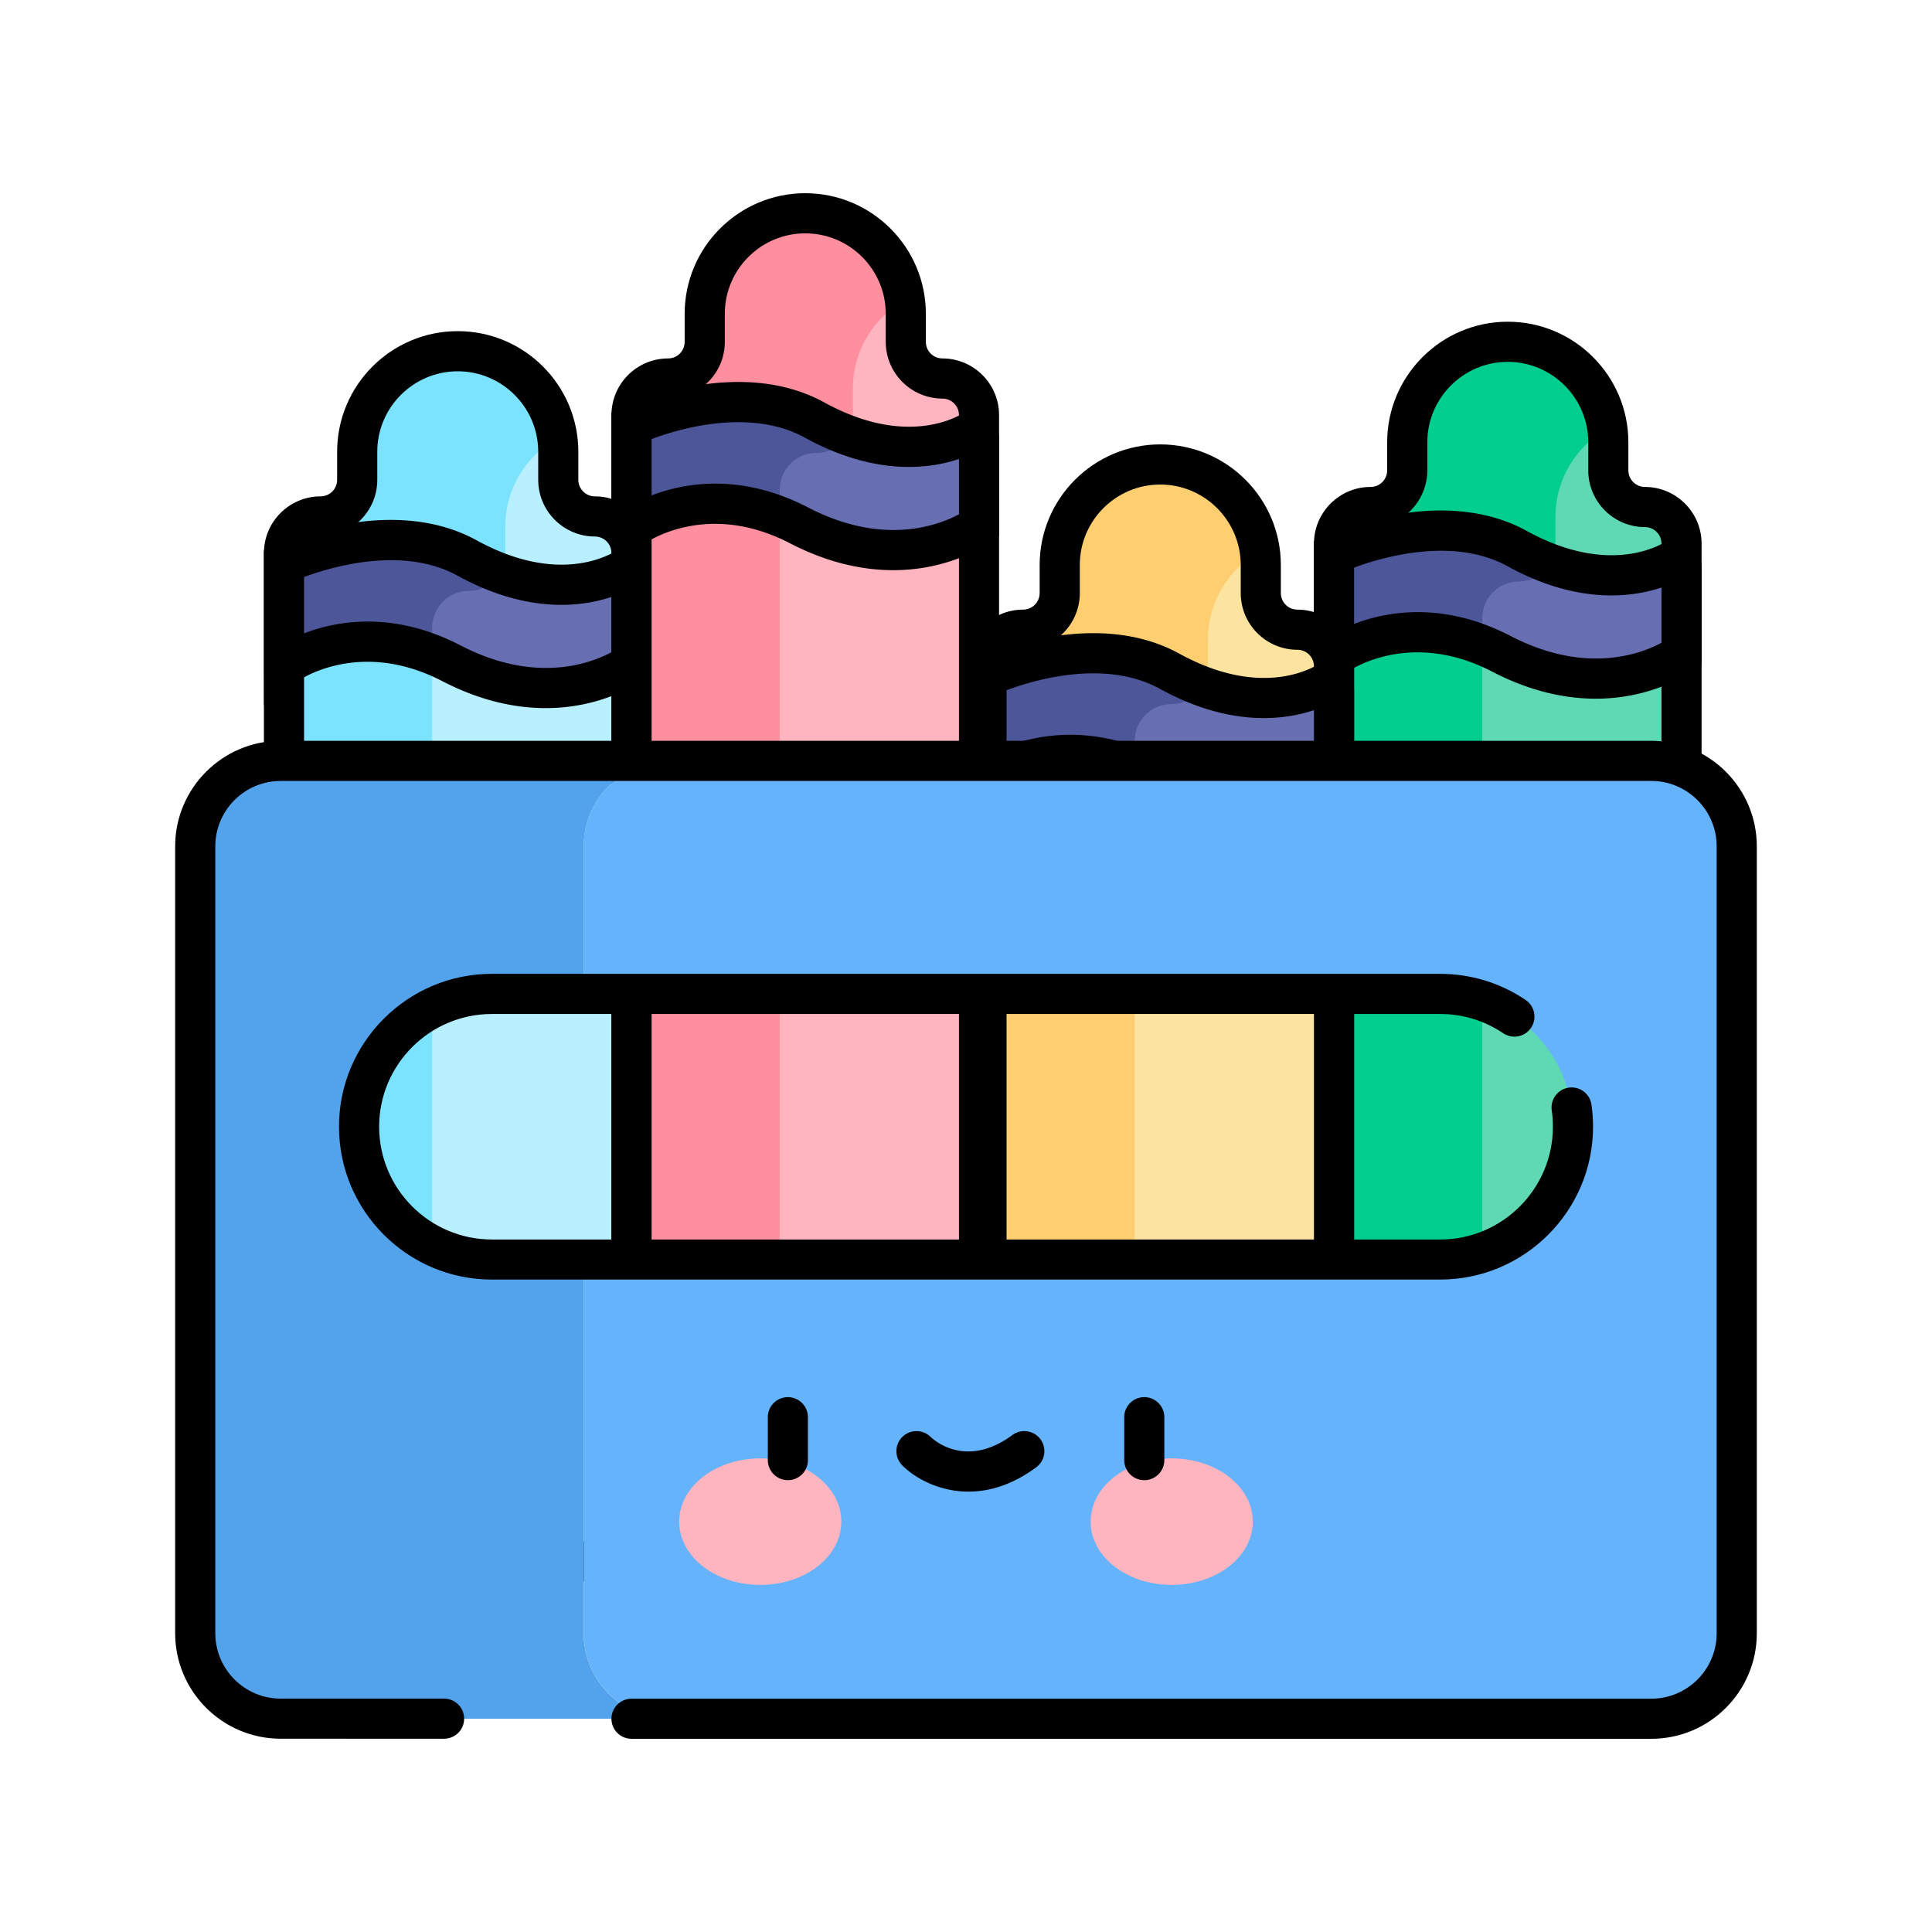 <?xml version="1.0" standalone="no"?><!DOCTYPE svg PUBLIC "-//W3C//DTD SVG 1.1//EN" "http://www.w3.org/Graphics/SVG/1.1/DTD/svg11.dtd"><svg t="1669882264005" class="icon" viewBox="0 0 1024 1024" version="1.1" xmlns="http://www.w3.org/2000/svg" p-id="2630" xmlns:xlink="http://www.w3.org/1999/xlink" width="200" height="200"><path d="M315.31 273.715c-10.711 0-19.415-8.684-19.415-19.415v-14.889c0-29.43-23.859-53.289-53.289-53.289s-53.289 23.859-53.289 53.289v14.889c0 10.711-8.684 19.415-19.415 19.415-10.711 0-19.415 8.684-19.415 19.415v515.092c0 10.711 8.684 19.415 19.415 19.415h145.388c10.711 0 19.415-8.684 19.415-19.415V293.13c0-10.711-8.684-19.415-19.395-19.415z" fill="#7CE3FF" p-id="2631"></path><path d="M334.705 808.223V293.13c0-10.711-8.684-19.415-19.415-19.415s-19.415-8.684-19.415-19.415v-14.889c0-2.417-0.225-4.792-0.532-7.127-16.384 9.093-27.464 26.542-27.464 46.612v14.889c0 10.711-8.684 19.415-19.415 19.415-10.711 0-19.415 8.684-19.415 19.415v495.043h86.221c10.752-0.02 19.436-8.704 19.436-19.436z" fill="#B9F0FF" p-id="2632"></path><path d="M315.31 838.267H169.923c-16.568 0-30.044-13.476-30.044-30.044V293.13c0-16.568 13.476-30.044 30.044-30.044 4.833 0 8.765-3.932 8.765-8.765v-14.889c0-35.246 28.672-63.918 63.918-63.918s63.918 28.672 63.918 63.918v14.889c0 4.833 3.932 8.765 8.765 8.765 16.568 0 30.044 13.476 30.044 30.044v515.092c0.02 16.568-13.455 30.044-30.024 30.044z m-72.704-641.475c-23.511 0-42.639 19.128-42.639 42.639v14.889c0 16.568-13.476 30.044-30.044 30.044-4.833 0-8.765 3.932-8.765 8.765v515.092c0 4.833 3.932 8.765 8.765 8.765h145.388c4.833 0 8.765-3.932 8.765-8.765V293.13c0-4.833-3.932-8.765-8.765-8.765-16.568 0-30.044-13.476-30.044-30.044v-14.889c0-23.511-19.149-42.639-42.66-42.639z" p-id="2633"></path><path d="M150.508 298.66s55.235-25.887 97.034-2.929c41.431 22.753 70.41 12.861 81.797 6.902 2.458-1.29 5.366 0.492 5.366 3.277v45.67s-38.81 29.327-95.396 0c-51.22-26.542-88.801 1.475-88.801 1.475v-54.395z" fill="#4C5699" p-id="2634"></path><path d="M329.339 302.633c-9.708 5.079-32.174 13.005-64.246 1.147-3.4 5.632-9.544 9.4-16.609 9.4-10.711 0-19.415 8.684-19.415 19.415v14.295c3.338 1.331 6.758 2.867 10.24 4.669 56.566 29.327 95.396 0 95.396 0v-45.67c0-2.744-2.908-4.526-5.366-3.256z" fill="#676FB2" p-id="2635"></path><path d="M289.219 375.316c-15.626 0-34.161-3.604-54.804-14.295-44.298-22.958-76.268-0.369-77.599 0.594l-16.896 12.268-0.061-20.849v-61.153l6.124-2.867c2.458-1.147 60.662-27.894 106.68-2.621 37.294 20.48 62.587 11.592 71.741 6.799a14.223 14.223 0 0 1 14.029 0.43 14.242 14.242 0 0 1 6.902 12.268v50.954l-4.219 3.195c-1.188 0.922-20.705 15.278-51.896 15.278z m-94.29-45.875c14.336 0 31.048 3.236 49.295 12.698 39.895 20.685 69.263 9.277 79.852 3.543v-29.286c-16.323 5.448-44.892 8.868-81.654-11.305-28.918-15.892-66.662-4.669-81.265 0.758v29.839c8.581-3.318 20.091-6.246 33.772-6.246z" p-id="2636"></path><path d="M871.854 268.739c-10.711 0-19.415-8.684-19.415-19.415v-14.889c0-29.43-23.859-53.289-53.289-53.289s-53.289 23.859-53.289 53.289v14.889c0 10.711-8.684 19.415-19.415 19.415-10.711 0-19.415 8.684-19.415 19.415v515.092c0 10.711 8.684 19.415 19.415 19.415h145.388c10.711 0 19.415-8.684 19.415-19.415V288.133a19.395 19.395 0 0 0-19.395-19.395z" fill="#00CE8E" p-id="2637"></path><path d="M891.249 803.246V288.133c0-10.711-8.684-19.415-19.415-19.415-10.711 0-19.415-8.684-19.415-19.415v-14.889c0-2.417-0.225-4.792-0.532-7.127-16.384 9.093-27.464 26.542-27.464 46.612v14.889c0 10.711-8.684 19.415-19.415 19.415s-19.415 8.684-19.415 19.415v495.043h86.221c10.752-0.02 19.436-8.704 19.436-19.415z" fill="#5FD9B3" p-id="2638"></path><path d="M871.854 833.29h-145.388c-16.568 0-30.044-13.476-30.044-30.044V288.133c0-16.568 13.476-30.044 30.044-30.044 4.833 0 8.765-3.932 8.765-8.765v-14.889c0-35.246 28.672-63.918 63.918-63.918s63.918 28.672 63.918 63.918v14.889c0 4.833 3.932 8.765 8.765 8.765 16.568 0 30.044 13.476 30.044 30.044V803.226c0.02 16.589-13.455 30.065-30.024 30.065z m-72.704-641.495c-23.511 0-42.639 19.128-42.639 42.639v14.889c0 16.568-13.476 30.044-30.044 30.044-4.833 0-8.765 3.932-8.765 8.765V803.226c0 4.833 3.932 8.765 8.765 8.765h145.388c4.833 0 8.765-3.932 8.765-8.765V288.133c0-4.833-3.932-8.765-8.765-8.765-16.568 0-30.044-13.476-30.044-30.044v-14.889c0-23.511-19.149-42.639-42.66-42.639z" p-id="2639"></path><path d="M707.052 293.683s55.235-25.887 97.034-2.929c41.431 22.753 70.41 12.861 81.797 6.902 2.458-1.29 5.366 0.492 5.366 3.277v45.67s-38.81 29.327-95.396 0c-51.22-26.542-88.801 1.475-88.801 1.475V293.683z" fill="#4C5699" p-id="2640"></path><path d="M885.883 297.656c-9.708 5.079-32.174 13.005-64.246 1.147-3.4 5.632-9.544 9.4-16.609 9.4-10.711 0-19.415 8.684-19.415 19.415v14.295c3.338 1.331 6.758 2.867 10.24 4.669 56.566 29.327 95.396 0 95.396 0v-45.67c0-2.765-2.908-4.547-5.366-3.256z" fill="#676FB2" p-id="2641"></path><path d="M845.763 370.319c-15.626 0-34.161-3.604-54.804-14.295-44.278-22.958-76.268-0.369-77.599 0.594l-16.896 12.268-0.061-20.849v-61.153l6.124-2.867c2.458-1.147 60.662-27.894 106.68-2.621 37.315 20.5 62.607 11.592 71.741 6.799 4.485-2.355 9.728-2.171 14.049 0.43a14.242 14.242 0 0 1 6.902 12.268v50.954l-4.219 3.195c-1.208 0.942-20.726 15.278-51.917 15.278z m-94.29-45.875c14.336 0 31.048 3.236 49.295 12.698 39.895 20.685 69.243 9.277 79.852 3.543v-29.286c-16.323 5.448-44.892 8.888-81.654-11.305-28.918-15.892-66.662-4.669-81.265 0.758v29.839c8.581-3.297 20.091-6.246 33.772-6.246z" p-id="2642"></path><path d="M499.507 200.622c-10.711 0-19.415-8.684-19.415-19.415v-14.889c0-29.43-23.859-53.289-53.289-53.289s-53.289 23.859-53.289 53.289v14.889c0 10.711-8.684 19.415-19.415 19.415-10.711 0-19.415 8.684-19.415 19.415v515.092c0 10.711 8.684 19.415 19.415 19.415h145.388c10.711 0 19.415-8.684 19.415-19.415V220.017a19.395 19.395 0 0 0-19.395-19.395z" fill="#FF8E9E" p-id="2643"></path><path d="M518.902 735.13V220.017c0-10.711-8.684-19.415-19.415-19.415-10.711 0-19.415-8.684-19.415-19.415V166.298c0-2.417-0.225-4.792-0.532-7.127-16.384 9.093-27.464 26.542-27.464 46.612v14.889c0 10.711-8.684 19.415-19.415 19.415-10.711 0-19.415 8.684-19.415 19.415v495.043h86.221c10.752-0.02 19.436-8.704 19.436-19.415z" fill="#FFB5C0" p-id="2644"></path><path d="M499.507 765.174h-145.388c-16.568 0-30.044-13.476-30.044-30.044V220.017c0-16.568 13.476-30.044 30.044-30.044 4.833 0 8.765-3.932 8.765-8.765v-14.889c0-35.246 28.672-63.918 63.918-63.918s63.918 28.672 63.918 63.918v14.889c0 4.833 3.932 8.765 8.765 8.765 16.568 0 30.044 13.476 30.044 30.044v515.092c0.02 16.589-13.455 30.065-30.024 30.065zM426.803 123.679c-23.511 0-42.639 19.128-42.639 42.639v14.889c0 16.568-13.476 30.044-30.044 30.044-4.833 0-8.765 3.932-8.765 8.765v515.092c0 4.833 3.932 8.765 8.765 8.765h145.388c4.833 0 8.765-3.932 8.765-8.765V220.017c0-4.833-3.932-8.765-8.765-8.765-16.568 0-30.044-13.476-30.044-30.044v-14.889c0-23.511-19.149-42.639-42.66-42.639z" p-id="2645"></path><path d="M334.705 225.567s55.235-25.887 97.034-2.929c41.431 22.753 70.41 12.861 81.797 6.902 2.458-1.29 5.366 0.492 5.366 3.277v45.67s-38.81 29.327-95.396 0c-51.22-26.542-88.801 1.475-88.801 1.475v-54.395z" fill="#4C5699" p-id="2646"></path><path d="M513.536 229.54c-9.708 5.079-32.174 13.005-64.246 1.147-3.4 5.632-9.544 9.4-16.609 9.4-10.711 0-19.415 8.684-19.415 19.415v14.295c3.338 1.331 6.758 2.867 10.24 4.669 56.566 29.327 95.396 0 95.396 0v-45.67c0-2.765-2.908-4.547-5.366-3.256z" fill="#676FB2" p-id="2647"></path><path d="M473.416 302.203c-15.626 0-34.161-3.604-54.804-14.295-44.278-22.958-76.268-0.369-77.599 0.594l-16.896 12.268-0.061-20.849v-61.153l6.124-2.867c2.458-1.147 60.662-27.894 106.68-2.621 37.294 20.48 62.587 11.592 71.741 6.799a14.221 14.221 0 0 1 14.029 0.43 14.242 14.242 0 0 1 6.902 12.268v50.954l-4.219 3.195c-1.188 0.942-20.705 15.278-51.896 15.278z m-94.29-45.875c14.336 0 31.048 3.236 49.295 12.698 39.895 20.685 69.243 9.277 79.852 3.543v-29.286c-16.323 5.468-44.892 8.888-81.654-11.305-29.061-15.954-66.703-4.71-81.265 0.737v29.86c8.581-3.297 20.091-6.246 33.772-6.246z" p-id="2648"></path><path d="M687.657 333.742c-10.711 0-19.415-8.684-19.415-19.415v-14.889c0-29.43-23.859-53.289-53.289-53.289s-53.289 23.859-53.289 53.289v14.889c0 10.711-8.684 19.415-19.415 19.415-10.711 0-19.415 8.684-19.415 19.415v515.092c0 10.711 8.684 19.415 19.415 19.415h145.388c10.711 0 19.415-8.684 19.415-19.415V353.157c0-10.711-8.684-19.415-19.395-19.415z" fill="#FFCE71" p-id="2649"></path><path d="M707.052 868.25V353.157c0-10.711-8.684-19.415-19.415-19.415s-19.415-8.684-19.415-19.415v-14.889c0-2.417-0.225-4.792-0.532-7.127-16.384 9.093-27.464 26.542-27.464 46.612v14.889c0 10.711-8.684 19.415-19.415 19.415-10.711 0-19.415 8.684-19.415 19.415v495.043h86.221c10.752-0.02 19.436-8.704 19.436-19.436z" fill="#FCE3A0" p-id="2650"></path><path d="M687.657 898.294h-145.388c-16.568 0-30.044-13.476-30.044-30.044V353.157c0-16.568 13.476-30.044 30.044-30.044 4.833 0 8.765-3.932 8.765-8.765v-14.889c0-35.246 28.672-63.918 63.918-63.918s63.918 28.672 63.918 63.918v14.889c0 4.833 3.932 8.765 8.765 8.765 16.568 0 30.044 13.476 30.044 30.044v515.092c0.02 16.568-13.476 30.044-30.024 30.044z m-72.704-641.475c-23.511 0-42.639 19.128-42.639 42.639v14.889c0 16.568-13.476 30.044-30.044 30.044-4.833 0-8.765 3.932-8.765 8.765v515.092c0 4.833 3.932 8.765 8.765 8.765h145.388c4.833 0 8.765-3.932 8.765-8.765V353.157c0-4.833-3.932-8.765-8.765-8.765-16.568 0-30.044-13.476-30.044-30.044v-14.889c-0.02-23.511-19.149-42.639-42.66-42.639z" p-id="2651"></path><path d="M522.854 358.687s55.235-25.887 97.034-2.929c41.431 22.753 70.41 12.861 81.797 6.902 2.458-1.29 5.366 0.492 5.366 3.277v45.67s-38.81 29.327-95.396 0c-51.22-26.542-88.801 1.475-88.801 1.475v-54.395z" fill="#4C5699" p-id="2652"></path><path d="M701.686 362.66c-9.708 5.079-32.174 13.005-64.246 1.147-3.4 5.632-9.544 9.4-16.609 9.4-10.711 0-19.415 8.684-19.415 19.415v14.295c3.338 1.331 6.758 2.867 10.24 4.669 56.566 29.327 95.396 0 95.396 0v-45.67c0-2.744-2.908-4.526-5.366-3.256z" fill="#676FB2" p-id="2653"></path><path d="M661.565 435.343c-15.626 0-34.161-3.604-54.804-14.295-44.298-22.958-76.268-0.369-77.599 0.594l-16.896 12.268-0.061-20.849v-61.153l6.124-2.867c2.458-1.147 60.662-27.894 106.68-2.621 37.294 20.5 62.587 11.592 71.741 6.799a14.221 14.221 0 0 1 14.029 0.43 14.242 14.242 0 0 1 6.902 12.268v50.954l-4.219 3.195c-1.188 0.922-20.726 15.278-51.896 15.278z m-94.29-45.896c14.336 0 31.048 3.236 49.295 12.698 39.895 20.685 69.243 9.277 79.852 3.543v-29.286c-16.323 5.448-44.892 8.888-81.654-11.305-29.061-15.954-66.703-4.71-81.265 0.737v29.86c8.581-3.297 20.091-6.246 33.772-6.246z" p-id="2654"></path><path d="M309.391 865.669v-198.103H260.71c-38.871 0-70.39-31.519-70.39-70.39 0-38.871 31.519-70.39 70.39-70.39h48.681v-78.193c0-25.027 20.275-45.302 45.302-45.302H148.767c-25.027 0-45.302 20.275-45.302 45.302v417.075c0 25.027 20.275 45.302 45.302 45.302h205.906c-25.006 0-45.281-20.296-45.281-45.302z" fill="#53A3EC" p-id="2655"></path><path d="M875.233 403.272H354.693c-25.027 0-45.302 20.275-45.302 45.302v78.193h453.919c38.871 0 70.39 31.519 70.39 70.39 0 38.871-31.519 70.39-70.39 70.39H309.391v198.103c0 25.027 20.275 45.302 45.302 45.302h520.54c25.027 0 45.302-20.275 45.302-45.302V448.573c0-25.006-20.296-45.302-45.302-45.302z" fill="#64B3FB" p-id="2656"></path><path d="M875.233 921.6H334.705c-5.878 0-10.629-4.772-10.629-10.629 0-5.878 4.772-10.629 10.629-10.629h540.508c19.108 0 34.652-15.544 34.652-34.652V448.573c0-19.108-15.544-34.652-34.652-34.652H148.767c-19.108 0-34.652 15.544-34.652 34.652v417.075c0 19.108 15.544 34.652 34.652 34.652h86.61c5.878 0 10.629 4.772 10.629 10.629 0 5.878-4.772 10.629-10.629 10.629H148.767c-30.843 0-55.931-25.088-55.931-55.931V448.573c0-30.843 25.088-55.931 55.931-55.931h726.446c30.843 0 55.931 25.088 55.931 55.931v417.075c0.02 30.863-25.068 55.951-55.91 55.951z" p-id="2657"></path><path d="M763.31 678.195H260.71c-44.687 0-81.039-36.352-81.039-81.019 0-44.687 36.352-81.019 81.039-81.019h502.6c16.241 0 31.908 4.792 45.302 13.844 4.874 3.297 6.144 9.912 2.867 14.766-3.277 4.874-9.892 6.144-14.766 2.867-9.871-6.676-21.422-10.199-33.403-10.199H260.71c-32.952 0-59.761 26.808-59.761 59.761s26.808 59.761 59.761 59.761h502.6c32.952 0 59.761-26.808 59.761-59.761 0-2.908-0.205-5.837-0.614-8.663-0.84-5.816 3.174-11.223 8.991-12.063 5.816-0.84 11.223 3.174 12.063 8.991 0.553 3.85 0.84 7.803 0.84 11.735-0.02 44.646-36.372 80.998-81.039 80.998z" p-id="2658"></path><path d="M360.018 806.502a42.947 33.362 0 1 0 85.893 0 42.947 33.362 0 1 0-85.893 0Z" fill="#FFB5C0" p-id="2659"></path><path d="M417.587 784.527c-5.878 0-10.629-4.772-10.629-10.629v-22.753c0-5.878 4.772-10.629 10.629-10.629s10.629 4.772 10.629 10.629v22.753c0.02 5.857-4.751 10.629-10.629 10.629z" p-id="2660"></path><path d="M578.089 806.502a42.947 33.362 0 1 0 85.893 0 42.947 33.362 0 1 0-85.893 0Z" fill="#FFB5C0" p-id="2661"></path><path d="M606.495 784.527c-5.878 0-10.629-4.772-10.629-10.629v-22.753c0-5.878 4.772-10.629 10.629-10.629 5.878 0 10.629 4.772 10.629 10.629v22.753c0 5.857-4.751 10.629-10.629 10.629zM513.331 790.589c-16.056 0-28.774-7.537-35.123-13.926-4.137-4.157-4.116-10.895 0.041-15.053 4.137-4.116 10.834-4.116 14.991-0.02 1.925 1.843 18.924 16.978 43.356-1.004a10.631 10.631 0 1 1 12.616 17.121c-12.841 9.482-25.108 12.882-35.881 12.882z" p-id="2662"></path></svg>